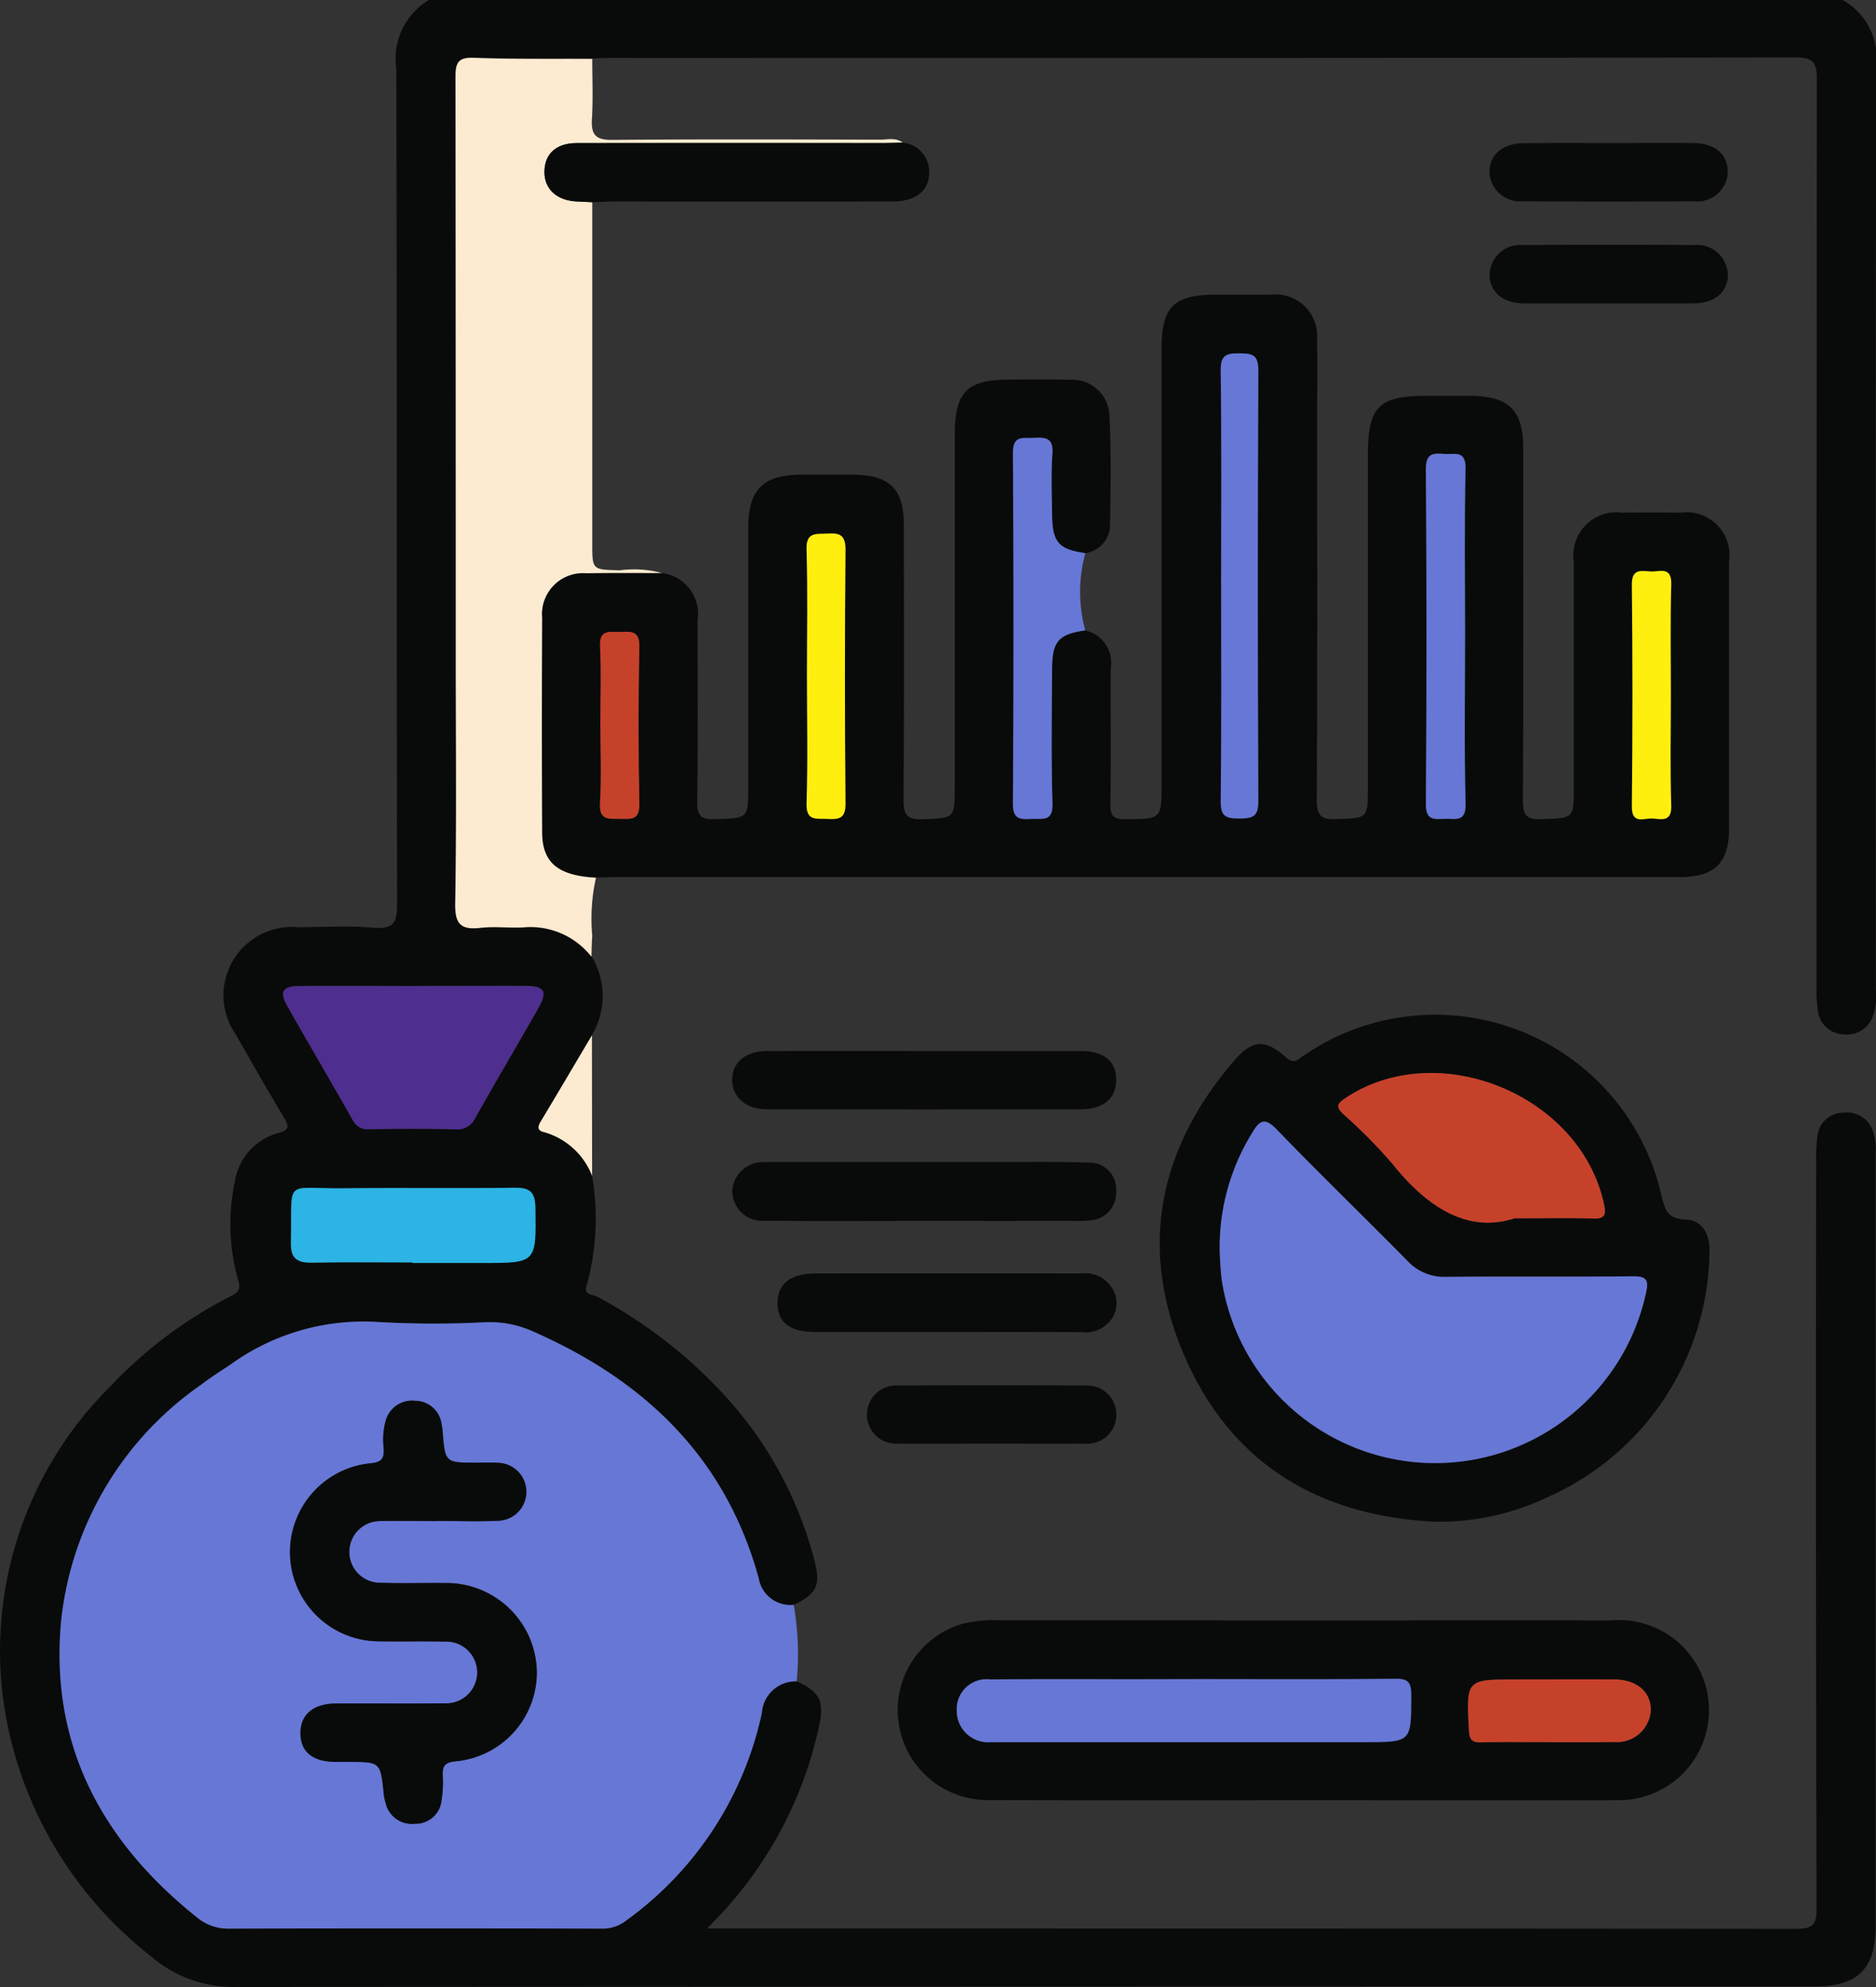 <svg xmlns="http://www.w3.org/2000/svg" width="71.833" height="76.089" viewBox="0 0 71.833 76.089">
  <rect x="0" y="0" width="71.833" height="76.089" fill="#333333" stroke="none"/>
  <g id="Grupo_115982" data-name="Grupo 115982" transform="translate(-2086.729 -149.909)">
    <path id="Trazado_173134" data-name="Trazado 173134" d="M2109.4,194.935a9.609,9.609,0,0,1-.2,4.171c-.152.4.227.364.4.457a18.289,18.289,0,0,1,4.535,3.418,14.874,14.874,0,0,1,3.78,6.68c.24.948.1,1.273-.789,1.7a1.23,1.23,0,0,1-1.341-1.015c-1.274-4.644-4.394-7.6-8.693-9.476a4.023,4.023,0,0,0-1.725-.333,37.841,37.841,0,0,1-4.231-.011,8.692,8.692,0,0,0-5.623,1.667c-.375.239-.748.484-1.1.754a12.617,12.617,0,0,0-5.333,8.971c-.467,4.764,1.532,8.487,5.2,11.414a1.853,1.853,0,0,0,1.223.426q7.13-.015,14.259,0a1.457,1.457,0,0,0,.95-.312,13.205,13.205,0,0,0,5.192-7.949,1.3,1.3,0,0,1,1.335-1.208c.889.416,1.052.756.86,1.688a15.289,15.289,0,0,1-4.3,7.774h.831q20.427,0,40.855.016c.644,0,.806-.141.8-.8q-.037-14.337-.015-28.674a5.511,5.511,0,0,1,.05-.887,1,1,0,0,1,1.022-.892,1.037,1.037,0,0,1,1.122.771,2.31,2.31,0,0,1,.082.807q0,14.783,0,29.566c0,1.65-.683,2.317-2.352,2.317q-30.2,0-60.391.018a4.853,4.853,0,0,1-3.313-1.189,15.078,15.078,0,0,1-5.632-9.774,14.262,14.262,0,0,1,4.062-12,16.905,16.905,0,0,1,4.665-3.5c.312-.161.369-.282.25-.645a7.868,7.868,0,0,1-.114-3.734,2.291,2.291,0,0,1,1.7-1.867c.369-.116.385-.24.2-.552-.635-1.057-1.248-2.127-1.857-3.2a2.619,2.619,0,0,1,2.37-4.118c.966,0,1.937-.066,2.9.019.8.072.9-.235.9-.936-.022-10.647-.005-21.3-.03-31.943a2.626,2.626,0,0,1,1.27-2.659h54.08a2.519,2.519,0,0,1,1.317,2.49q-.035,17.711-.014,35.422a2.306,2.306,0,0,1-.119,1.022,1.049,1.049,0,0,1-1.113.688,1.026,1.026,0,0,1-.983-.863,5.77,5.77,0,0,1-.06-.96q0-17.377.014-34.754c0-.683-.18-.832-.843-.831q-22.648.03-45.3.017c-.247,0-.494.015-.741.023-1.51-.008-3.021.017-4.529-.041-.613-.023-.709.19-.708.74q.026,11.143.011,22.287c0,3.12.032,6.241-.022,9.36-.014.805.232,1.012.975.927.538-.061,1.089.012,1.633-.017a2.966,2.966,0,0,1,2.609,1.123,2.924,2.924,0,0,1,.017,3.01c-.648,1.094-1.293,2.19-1.948,3.28-.124.207-.169.362.122.43A2.787,2.787,0,0,1,2109.4,194.935Zm-6.824-7.273v0c-1.46,0-2.92-.011-4.38,0-.649.007-.773.219-.46.771.828,1.46,1.681,2.906,2.506,4.368a.638.638,0,0,0,.661.338c1.089-.013,2.178-.019,3.266.007a.741.741,0,0,0,.76-.436c.786-1.4,1.6-2.78,2.4-4.174.385-.676.266-.876-.517-.88C2105.4,187.657,2103.988,187.662,2102.578,187.662Zm-.05,10.588v.021h2.672c2.077,0,2.062,0,2.03-2.112-.009-.568-.184-.779-.777-.77-2.177.032-4.354-.006-6.531.021-2.359.029-2-.451-2.053,2.09-.013.6.246.768.8.758C2099.955,198.234,2101.241,198.25,2102.528,198.25Z" fill="#090b0a"/>
    <path id="Trazado_173135" data-name="Trazado 173135" d="M2161.7,198.842a1.571,1.571,0,0,1,1.362,1.815c.006,2.3.02,4.606-.011,6.908-.007.541.106.72.68.7,1.273-.041,1.274-.006,1.274-1.274q0-4.939,0-9.879c0-1.459.567-2.03,2.007-2.037.668,0,1.337,0,2.005,0,1.4.009,1.943.536,1.945,1.923.007,3.491.015,6.982-.011,10.473,0,.579.079.827.743.8,1.216-.058,1.218-.013,1.218-1.26q0-6.722,0-13.444c0-1.665.462-2.133,2.1-2.134.768,0,1.535-.015,2.3.009a1.424,1.424,0,0,1,1.524,1.4c.068,1.382.045,2.771.023,4.156a1.1,1.1,0,0,1-.946,1.082c-1.012-.136-1.259-.407-1.273-1.441-.011-.791-.044-1.584.011-2.371.042-.607-.271-.622-.712-.6-.4.023-.8-.12-.8.586q.048,6.708,0,13.417c0,.613.284.609.715.586.4-.022.817.129.8-.583-.052-1.728-.024-3.459-.014-5.188.006-1.036.254-1.3,1.27-1.446a1.273,1.273,0,0,1,.976,1.452c-.01,1.733.014,3.467-.014,5.2-.008.458.116.577.573.574,1.386-.007,1.386.016,1.386-1.4q0-8.32,0-16.64c0-1.566.476-2.04,2.028-2.042.718,0,1.436,0,2.154,0a1.592,1.592,0,0,1,1.771,1.727c.021,1.015.005,2.03.005,3.046,0,4.853.014,9.707-.017,14.56,0,.645.185.77.779.746,1.178-.047,1.179-.013,1.179-1.225q0-6.351,0-12.7c0-1.868.408-2.282,2.248-2.282h1.634c1.52,0,2.068.54,2.068,2.038,0,4.482.011,8.964-.013,13.445,0,.572.127.75.718.727,1.231-.047,1.232-.012,1.232-1.238q0-4.308,0-8.617a1.646,1.646,0,0,1,1.851-1.881q1.114-.015,2.229,0a1.642,1.642,0,0,1,1.863,1.868q0,5.126,0,10.251c0,1.285-.561,1.834-1.866,1.834l-40.631,0c-.3,0-.593.015-.889.023-1.451-.078-2.057-.567-2.063-1.737q-.022-4.106,0-8.212a1.571,1.571,0,0,1,1.7-1.708C2159.772,198.832,2160.734,198.844,2161.7,198.842Zm21.416.418c0,2.771.021,5.541-.017,8.311-.008.6.2.673.716.669s.727-.061.724-.668q-.041-8.237,0-16.474c0-.606-.217-.667-.723-.669s-.725.066-.717.668C2183.134,193.818,2183.112,196.539,2183.112,199.26Zm9.34,2.039c0-2.15-.03-4.3.017-6.451.016-.732-.426-.535-.807-.565-.428-.033-.715-.037-.711.58q.046,6.414,0,12.829c0,.645.331.572.728.561s.811.148.792-.576C2192.418,205.551,2192.452,203.425,2192.452,201.3Zm-25.2,1.461c0,1.631.037,3.264-.018,4.893-.023.7.368.583.784.6.439.021.713.011.707-.593q-.05-4.856,0-9.713c.006-.578-.228-.648-.7-.619-.419.027-.813-.079-.792.609C2167.287,199.545,2167.253,201.153,2167.253,202.759Zm33.079.75c0-1.411-.027-2.824.012-4.234.019-.716-.463-.471-.8-.494-.358-.025-.717-.114-.709.514q.051,4.234,0,8.468c-.008.736.479.449.8.477.344.03.73.141.708-.5C2200.3,206.333,2200.332,204.921,2200.332,203.509Zm-40.989,1.1c0,1.013.046,2.03-.016,3.039-.042.691.36.6.781.607s.74.048.726-.58q-.064-3,0-6.005c.013-.635-.326-.588-.736-.571-.376.016-.8-.128-.768.546C2159.38,202.629,2159.343,203.62,2159.343,204.608Z" transform="translate(-49.625 -26.99)" fill="#090b0a"/>
    <path id="Trazado_173136" data-name="Trazado 173136" d="M2122.692,335.277a1.3,1.3,0,0,0-1.335,1.208,13.2,13.2,0,0,1-5.193,7.949,1.456,1.456,0,0,1-.95.312q-7.13-.016-14.259,0a1.854,1.854,0,0,1-1.223-.426c-3.665-2.927-5.663-6.65-5.2-11.414a12.616,12.616,0,0,1,5.333-8.971c.353-.269.726-.514,1.1-.754a8.692,8.692,0,0,1,5.623-1.667,37.845,37.845,0,0,0,4.231.011,4.023,4.023,0,0,1,1.725.333c4.3,1.876,7.419,4.833,8.693,9.476a1.231,1.231,0,0,0,1.341,1.015A11.077,11.077,0,0,1,2122.692,335.277Zm-13.758-6.137v-.006c.792,0,1.585.029,2.376-.009a1.109,1.109,0,0,0-.046-2.215c-.271-.017-.544-.005-.816-.005-1.215,0-1.214,0-1.309-1.176a2.281,2.281,0,0,0-.041-.294,1.025,1.025,0,0,0-1.022-.9,1.041,1.041,0,0,0-1.12.777,2.654,2.654,0,0,0-.074,1.03c.019.379-.05.543-.5.585a3.416,3.416,0,0,0,.308,6.816c.842.015,1.684-.008,2.525.011a1.184,1.184,0,1,1,.009,2.365c-1.386.017-2.772,0-4.158.007-.873,0-1.36.409-1.369,1.112-.01.724.451,1.113,1.333,1.124.173,0,.346,0,.52,0,1.21,0,1.209,0,1.336,1.224a1.834,1.834,0,0,0,.076.361,1.025,1.025,0,0,0,1.114.782.994.994,0,0,0,1.02-.89,4.464,4.464,0,0,0,.047-.961c-.017-.366.092-.5.488-.54a3.418,3.418,0,0,0,3.111-3.525,3.462,3.462,0,0,0-3.518-3.3c-.817-.006-1.634.018-2.45-.009a1.183,1.183,0,1,1,.012-2.365C2107.5,329.125,2108.217,329.14,2108.935,329.14Z" transform="translate(-5.457 -120.987)" fill="#6677d6"/>
    <path id="Trazado_173137" data-name="Trazado 173137" d="M2247.875,301.132c-4.424-.224-7.776-2.211-9.563-6.315s-1.036-7.92,1.862-11.31c.712-.833,1.2-.877,2.007-.16.317.282.456.087.667-.055a8.887,8.887,0,0,1,13.71,5.324c.141.6.229.913.96.95.68.034.924.659.881,1.328a10.409,10.409,0,0,1-6.2,9.3A9.6,9.6,0,0,1,2247.875,301.132Zm-8.229-10.5a11.954,11.954,0,0,0,.085,1.258,8.264,8.264,0,0,0,16.234.522c.122-.509.065-.685-.512-.678-2.376.029-4.752,0-7.128.023a1.927,1.927,0,0,1-1.5-.628c-1.649-1.676-3.342-3.309-4.974-5-.488-.506-.676-.368-.976.145A8.323,8.323,0,0,0,2239.646,290.632Zm11.292-1.116c1.28,0,2.147-.022,3.013.009.437.015.495-.149.417-.524-.876-4.207-6.371-6.464-9.921-4.08-.313.21-.344.338-.071.6a20.424,20.424,0,0,1,1.879,1.9C2247.58,289.08,2249.125,290.1,2250.938,289.516Z" transform="translate(-106.215 -92.954)" fill="#090b0a"/>
    <path id="Trazado_173138" data-name="Trazado 173138" d="M2153.76,177.141c-.961,0-1.923-.01-2.884.009a1.571,1.571,0,0,0-1.7,1.708q-.019,4.106,0,8.212c.006,1.17.612,1.659,2.063,1.737a7.126,7.126,0,0,0-.143,2.226c-.023.265-.022.532-.031.8a2.966,2.966,0,0,0-2.609-1.123c-.543.029-1.095-.044-1.633.017-.743.084-.989-.122-.975-.927.054-3.119.022-6.24.022-9.36q0-11.143-.011-22.287c0-.55.095-.764.708-.74,1.508.057,3.019.032,4.529.041,0,.767.034,1.537-.013,2.3-.037.607.15.809.782.8,3.417-.029,6.833-.016,10.25-.009.289,0,.6-.088.864.111-.271.006-.543.019-.815.019q-5.826,0-11.652,0c-.786,0-1.224.4-1.245,1.063-.022.682.455,1.134,1.238,1.172l.591.028q0,6.535,0,13.071c0,1.02,0,1,1.058,1.027A4.078,4.078,0,0,1,2153.76,177.141Z" transform="translate(-41.689 -5.289)" fill="#fdebd1"/>
    <path id="Trazado_173139" data-name="Trazado 173139" d="M2218.845,360.363c3.934,0,7.868-.006,11.8,0a3.449,3.449,0,1,1,.286,6.884c-3.76.015-7.521,0-11.282,0-4.3,0-8.609.01-12.914-.006a3.443,3.443,0,0,1-.939-6.742,4.882,4.882,0,0,1,1.469-.141Q2213.056,360.36,2218.845,360.363Zm-4.094,2.246h-2.375c-1.83,0-3.66-.009-5.491.009a1.145,1.145,0,0,0-1.287,1.2,1.2,1.2,0,0,0,1.309,1.2c.173.007.346,0,.519,0h13.8c1.788,0,1.771,0,1.774-1.809,0-.477-.116-.622-.609-.617C2219.845,362.623,2217.3,362.609,2214.75,362.609Zm13.513,2.416c.838,0,1.677.011,2.515,0a1.3,1.3,0,0,0,1.4-1.216c0-.711-.535-1.172-1.4-1.179-1.257-.01-2.515,0-3.772,0-1.9,0-1.894,0-1.794,1.946.018.348.109.472.464.463C2226.537,365.01,2227.4,365.024,2228.264,365.024Z" transform="translate(-82.236 -148.405)" fill="#090b0a"/>
    <path id="Trazado_173140" data-name="Trazado 173140" d="M2189.182,303.075c-2.027,0-4.055.012-6.082-.006a1.158,1.158,0,0,1-1.279-1.145,1.176,1.176,0,0,1,1.248-1.1c.2-.013.4-.005.593-.005q4.191,0,8.381,0c1.137,0,2.275-.018,3.411.024a1.014,1.014,0,0,1,1.067,1.086,1.054,1.054,0,0,1-1.036,1.127,3.955,3.955,0,0,1-.592.019Q2192.037,303.077,2189.182,303.075Z" transform="translate(-67.055 -106.415)" fill="#090b0a"/>
    <path id="Trazado_173141" data-name="Trazado 173141" d="M2159.269,170.714l-.591-.028c-.782-.038-1.259-.49-1.238-1.172.021-.666.46-1.062,1.245-1.063q5.826-.009,11.652,0c.272,0,.543-.012.815-.019a1.116,1.116,0,0,1,1.013,1.242c-.039.649-.568,1.011-1.4,1.012q-5.34.005-10.68,0C2159.811,170.688,2159.54,170.705,2159.269,170.714Z" transform="translate(-49.863 -13.061)" fill="#090b0a"/>
    <path id="Trazado_173142" data-name="Trazado 173142" d="M2189.235,286.41c1.978,0,3.957,0,5.935,0,.887,0,1.356.391,1.354,1.1s-.483,1.132-1.349,1.133q-6.009.009-12.018,0c-.832,0-1.359-.482-1.337-1.165.021-.65.525-1.066,1.332-1.068C2185.18,286.406,2187.208,286.41,2189.235,286.41Z" transform="translate(-67.055 -96.256)" fill="#090b0a"/>
    <path id="Trazado_173143" data-name="Trazado 173143" d="M2194.151,317.536c-1.656,0-3.312,0-4.967,0-1.017,0-1.486-.372-1.472-1.137.013-.72.508-1.1,1.449-1.106q5.078-.005,10.156,0a1.226,1.226,0,0,1,1.243.626,1.065,1.065,0,0,1-.058,1.122,1.228,1.228,0,0,1-1.162.5C2197.611,317.532,2195.881,317.536,2194.151,317.536Z" transform="translate(-71.21 -116.622)" fill="#090b0a"/>
    <path id="Trazado_173144" data-name="Trazado 173144" d="M2221.06,214.135c-1.015.143-1.263.41-1.27,1.446-.01,1.729-.038,3.46.014,5.188.021.712-.395.562-.8.583-.43.023-.718.027-.715-.586q.043-6.708,0-13.417c-.005-.706.392-.563.8-.586.441-.025.755-.01.712.6-.055.787-.022,1.581-.011,2.371.014,1.034.261,1.3,1.273,1.441A5.605,5.605,0,0,0,2221.06,214.135Z" transform="translate(-92.775 -40.087)" fill="#6677d6"/>
    <path id="Trazado_173145" data-name="Trazado 173145" d="M2204.08,332.048c-1.186,0-2.371.009-3.556,0a1.115,1.115,0,1,1-.03-2.224q3.593-.019,7.186,0a1.116,1.116,0,1,1-.044,2.224C2206.45,332.056,2205.265,332.048,2204.08,332.048Z" transform="translate(-79.389 -126.861)" fill="#090b0a"/>
    <path id="Trazado_173146" data-name="Trazado 173146" d="M2284.746,183.944c-1.087,0-2.175.008-3.262,0-.8-.008-1.3-.441-1.308-1.1a1.182,1.182,0,0,1,1.3-1.137q3.262-.021,6.524,0a1.185,1.185,0,0,1,1.305,1.125c0,.665-.489,1.1-1.293,1.109C2286.921,183.952,2285.833,183.944,2284.746,183.944Z" transform="translate(-136.413 -22.416)" fill="#090b0a"/>
    <path id="Trazado_173147" data-name="Trazado 173147" d="M2284.785,168.48c1.063,0,2.126-.007,3.189,0,.818.007,1.3.415,1.32,1.083a1.167,1.167,0,0,1-1.276,1.149q-3.3.018-6.6,0a1.167,1.167,0,0,1-1.25-1.1c-.016-.659.49-1.117,1.281-1.125C2282.561,168.472,2283.673,168.48,2284.785,168.48Z" transform="translate(-136.406 -13.094)" fill="#090b0a"/>
    <path id="Trazado_173148" data-name="Trazado 173148" d="M2158.72,289.756a2.787,2.787,0,0,0-1.833-1.672c-.292-.068-.247-.223-.122-.43.655-1.09,1.3-2.186,1.948-3.28Q2158.716,287.065,2158.72,289.756Z" transform="translate(-49.319 -94.821)" fill="#fdebd1"/>
    <path id="Trazado_173149" data-name="Trazado 173149" d="M2128.515,277.957c1.411,0,2.821-.005,4.232,0,.783,0,.9.2.517.88-.794,1.394-1.61,2.776-2.4,4.174a.741.741,0,0,1-.76.436c-1.088-.026-2.177-.019-3.266-.007a.638.638,0,0,1-.661-.338c-.825-1.461-1.678-2.908-2.506-4.368-.313-.552-.189-.764.46-.771,1.46-.015,2.92,0,4.38,0Z" transform="translate(-25.938 -90.294)" fill="#4e2e8e"/>
    <path id="Trazado_173150" data-name="Trazado 173150" d="M2129.169,307.028c-1.286,0-2.573-.016-3.858.008-.554.01-.813-.154-.8-.758.053-2.541-.305-2.061,2.053-2.09,2.177-.027,4.354.011,6.531-.021.593-.009.768.2.777.77.031,2.113.047,2.112-2.03,2.112h-2.672Z" transform="translate(-26.642 -108.778)" fill="#2bb4e5"/>
    <path id="Trazado_173151" data-name="Trazado 173151" d="M2245.283,204.631c0-2.721.022-5.442-.017-8.163-.009-.6.207-.67.717-.668s.726.063.723.669q-.041,8.237,0,16.474c0,.607-.22.665-.724.668s-.724-.068-.716-.669C2245.3,210.172,2245.283,207.4,2245.283,204.631Z" transform="translate(-111.796 -32.361)" fill="#6677d6"/>
    <path id="Trazado_173152" data-name="Trazado 173152" d="M2273.41,215.86c0,2.126-.034,4.253.019,6.377.018.724-.4.565-.792.576s-.732.085-.728-.561q.048-6.414,0-12.829c0-.617.283-.613.71-.58.382.03.823-.167.808.565C2273.38,211.558,2273.41,213.709,2273.41,215.86Z" transform="translate(-130.583 -41.551)" fill="#6677d6"/>
    <path id="Trazado_173153" data-name="Trazado 173153" d="M2191.489,224.626c0-1.607.034-3.214-.016-4.819-.021-.688.373-.583.792-.609.468-.029.7.041.7.619q-.045,4.856,0,9.713c.006.6-.268.614-.707.593-.416-.02-.808.093-.784-.6C2191.526,227.89,2191.489,226.257,2191.489,224.626Z" transform="translate(-73.861 -48.856)" fill="#ffef0f"/>
    <path id="Trazado_173154" data-name="Trazado 173154" d="M2300.146,228.8c0,1.412-.033,2.824.015,4.234.022.639-.365.528-.708.5-.323-.028-.81.258-.8-.477q.046-4.234,0-8.468c-.008-.629.351-.539.709-.514.338.023.82-.222.8.494C2300.119,225.978,2300.146,227.39,2300.146,228.8Z" transform="translate(-149.439 -52.283)" fill="#ffef0f"/>
    <path id="Trazado_173155" data-name="Trazado 173155" d="M2164.659,235.477c0-.989.037-1.979-.012-2.965-.034-.674.392-.53.768-.546.409-.017.749-.064.736.571q-.062,3,0,6.005c.014.628-.307.59-.726.58s-.824.084-.781-.607C2164.706,237.506,2164.659,236.49,2164.659,235.477Z" transform="translate(-54.941 -57.858)" fill="#c6412a"/>
    <path id="Trazado_173156" data-name="Trazado 173156" d="M2130.03,336.447c-.718,0-1.436-.015-2.154,0a1.183,1.183,0,1,0-.012,2.365c.816.026,1.634,0,2.45.009a3.462,3.462,0,0,1,3.518,3.3,3.418,3.418,0,0,1-3.111,3.525c-.4.042-.505.174-.488.54a4.479,4.479,0,0,1-.048.961.994.994,0,0,1-1.02.89,1.025,1.025,0,0,1-1.114-.782,1.816,1.816,0,0,1-.076-.361c-.127-1.224-.126-1.224-1.336-1.224-.173,0-.347,0-.52,0-.882-.011-1.343-.4-1.333-1.124.01-.7.5-1.107,1.37-1.112,1.386-.007,2.772.01,4.158-.007a1.184,1.184,0,1,0-.009-2.365c-.841-.019-1.683,0-2.525-.011a3.416,3.416,0,0,1-.308-6.816c.453-.042.522-.206.5-.585a2.65,2.65,0,0,1,.074-1.03,1.041,1.041,0,0,1,1.12-.777,1.025,1.025,0,0,1,1.022.9,2.281,2.281,0,0,1,.041.294c.095,1.176.094,1.176,1.309,1.176.272,0,.545-.011.816.005a1.109,1.109,0,0,1,.046,2.215c-.79.039-1.584.009-2.376.009Z" transform="translate(-26.553 -128.294)" fill="#090b0a"/>
    <path id="Trazado_173157" data-name="Trazado 173157" d="M2245.13,300.4a8.323,8.323,0,0,1,1.224-4.36c.3-.513.488-.651.976-.145,1.632,1.692,3.325,3.325,4.974,5a1.926,1.926,0,0,0,1.5.628c2.376-.027,4.752.006,7.128-.023.577-.007.634.169.512.678a8.263,8.263,0,0,1-16.233-.522A11.889,11.889,0,0,1,2245.13,300.4Z" transform="translate(-111.699 -102.72)" fill="#6677d6"/>
    <path id="Trazado_173158" data-name="Trazado 173158" d="M2267.29,294.834c-1.813.585-3.358-.436-4.683-2.095a20.364,20.364,0,0,0-1.879-1.9c-.274-.263-.242-.391.071-.6,3.55-2.384,9.044-.127,9.921,4.08.078.376.021.54-.416.524C2269.438,294.813,2268.571,294.834,2267.29,294.834Z" transform="translate(-122.568 -98.273)" fill="#c6412a"/>
    <path id="Trazado_173159" data-name="Trazado 173159" d="M2220.131,367.958c2.548,0,5.1.014,7.643-.012.493-.005.61.14.609.617,0,1.809.014,1.809-1.774,1.809h-13.8c-.173,0-.346.005-.519,0a1.2,1.2,0,0,1-1.309-1.2,1.145,1.145,0,0,1,1.287-1.2c1.83-.018,3.661-.008,5.491-.009Z" transform="translate(-87.617 -153.753)" fill="#6677d6"/>
    <path id="Trazado_173160" data-name="Trazado 173160" d="M2280.47,370.428c-.863,0-1.727-.014-2.589.006-.355.009-.446-.115-.464-.463-.1-1.946-.11-1.946,1.794-1.946,1.257,0,2.515-.007,3.772,0,.868.007,1.4.469,1.4,1.179a1.3,1.3,0,0,1-1.4,1.216C2282.147,370.439,2281.309,370.428,2280.47,370.428Z" transform="translate(-134.443 -153.808)" fill="#c6412a"/>
  </g>
</svg>
